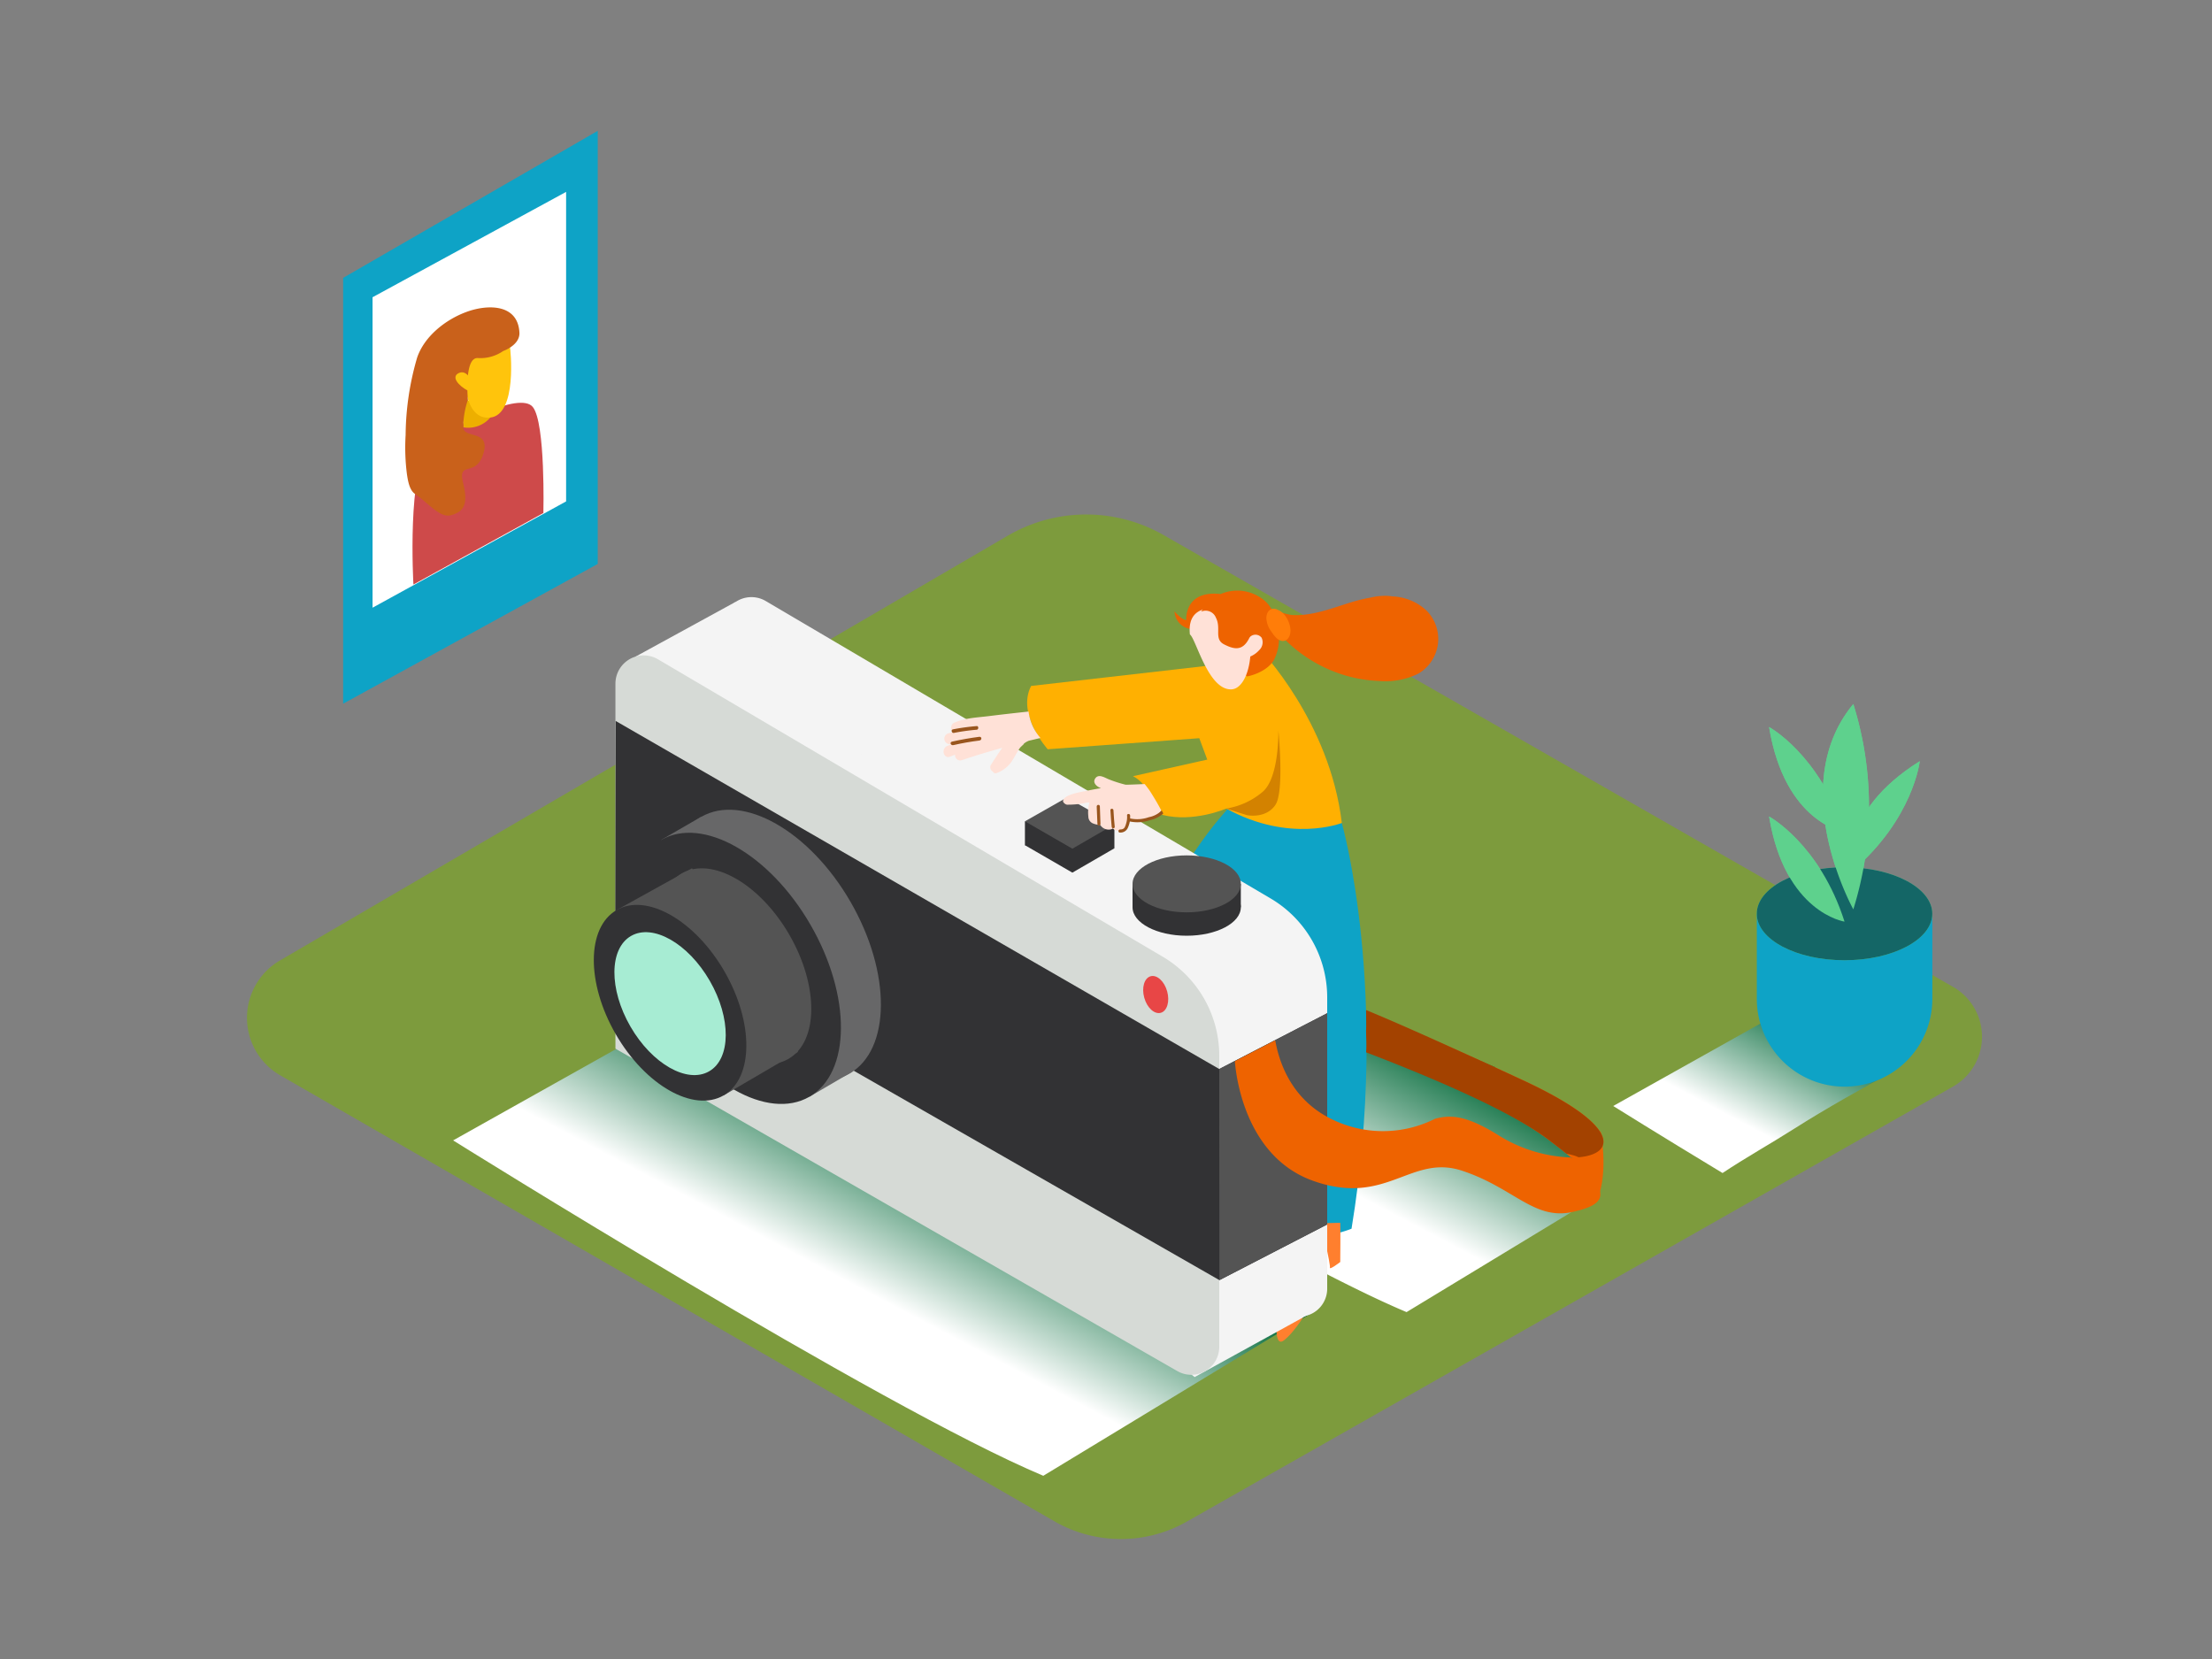 <svg xmlns="http://www.w3.org/2000/svg" xmlns:xlink="http://www.w3.org/1999/xlink" viewBox="0 0 400 300"><rect x="0" y="0" width="400" height="300" fill="#808080" stroke="none"/><defs><linearGradient id="linear-gradient" x1="230.54" y1="173.27" x2="216.09" y2="200.66" gradientUnits="userSpaceOnUse"><stop offset="0.01" stop-color="#006837"/><stop offset="1" stop-color="#fff"/></linearGradient><linearGradient id="linear-gradient-2" x1="168.79" y1="204.95" x2="154.34" y2="232.34" xlink:href="#linear-gradient"/><linearGradient id="linear-gradient-3" x1="325.14" y1="181.45" x2="314.03" y2="202.5" xlink:href="#linear-gradient"/></defs><title>201-210</title><g style="isolation:isolate"><g id="Layer_2" data-name="Layer 2"><path d="M50.62,194.42l140,80.65a24.13,24.13,0,0,0,24,.08l138.58-78.68a10.38,10.38,0,0,0,0-18L210.42,96.76a28.18,28.18,0,0,0-28.2.12L50.56,173.72A12,12,0,0,0,50.62,194.42Z" fill="#7d9b3d"/><path d="M271.95,194.17a9.34,9.34,0,0,1-1.67-1.24l-86-36.87-36.65,20.56s77.2,48.24,106.72,60.65l34.63-21A35.14,35.14,0,0,0,271.95,194.17Z" fill="url(#linear-gradient)" style="mix-blend-mode:multiply"/><path d="M118.59,185.67,81.94,206.22s77.2,48.24,106.72,60.65l49.45-30" fill="url(#linear-gradient-2)" style="mix-blend-mode:multiply"/><polygon points="62.05 127.25 108.09 101.98 108.09 23.66 62.05 50.25 62.05 127.25" fill="#0ea3c6"/><polygon points="67.37 109.89 102.37 90.67 102.37 34.7 67.37 53.75 67.37 109.89" fill="#fff"/><path d="M74.76,105.7s-1.23-21.23,3-25.1,16.27-9.9,18.59-7,1.91,19.17,1.91,19.17" fill="#ce4a4a"/><path d="M83.35,71.38l.45,5.9a5.26,5.26,0,0,0,4.86-1.77" fill="#edaf00"/><path d="M92.2,62.64c.12.42,1.39,12.33-3.54,12.87s-4.84-8-4.86-10.64S90.87,58.15,92.2,62.64Z" fill="#ffc40c"/><path d="M84.05,56.52l.13-.05C88,55,93.69,54.83,93.93,60.2,94,62.43,91,63.47,91,63.47a7.24,7.24,0,0,1-4.56,1.28c-2.56-.23-1.83,7.55-1.83,7.55a16.15,16.15,0,0,0-.85,5c.14,2.06,5,.37,3.64,4.76s-4.7,1.1-3.65,5.3-.15,5.2-2.15,5.8-4.16-2.22-6.58-3.86c-1-.7-1.26-2.41-1.43-3.53a37.45,37.45,0,0,1-.24-7.1,51,51,0,0,1,2.08-14C76.72,60.88,80.4,57.94,84.05,56.52Z" fill="#c9611b"/><path d="M85.35,69s-.93-2.24-2.39-1.54,0,2.31,1.6,3.16" fill="#ffc40c"/><path d="M220.1,199.7s1.33,3.29.53,6S212.78,217.09,214,218s10.37-3.49,10.91-5.25a25.92,25.92,0,0,0,.47-5.64l1.29,7,2.36-.71-.59-14.7Z" fill="#ff7f2e"/><path d="M238.9,222.19c.47.2.88,6.26.43,8.42s-4,9.22-7.09,11.72-.19-12-.21-12.87.16-7.28.16-7.28S236.63,221.2,238.9,222.19Z" fill="#ff7f2e"/><path d="M242.64,148.82s8.79,30.47,1.76,73.37c0,0-10.81,4.51-19-1.08l1.31-19.38-7.11-.3S207,184.09,208.72,171.28,222.26,146,222.26,146l20.38,2.84" fill="#0ea3c6"/><path d="M227.82,117.39s12.66,13.06,14.82,31.43c0,0-9.4,3.71-20.89-2.61h0s-5.89,2.58-11.56,1.15h0s-2.59-5.73-5.3-7h0l13.42-3-1.44-3.87-27.41,2s-5.68-6.3-3-11.45h0l32.26-3.69" fill="#ffb001"/><path d="M214.51,112.13h0s-.43-5.45,6.23-4.71a7.59,7.59,0,0,1,7.17.63,5.94,5.94,0,0,1,2,2.05,17.61,17.61,0,0,0,3.51,1.09c3.64.33,7.54-1.25,10.92-2.28a27.22,27.22,0,0,1,3.44-.83,11.12,11.12,0,0,1,3-.33,7.05,7.05,0,0,1,1,.1,9.59,9.59,0,0,1,6.13,2.51,7.27,7.27,0,0,1-1.46,11.47,13.51,13.51,0,0,1-7.14,1.31,25,25,0,0,1-7.08-1.33,25.89,25.89,0,0,1-11-7.35,8.65,8.65,0,0,1-.92,5c-1.53,2.31-4.79,2.86-4.79,2.86l-10.13-8.56a3.39,3.39,0,0,1-3-3.19S213.63,112.05,214.51,112.13Z" fill="#ee6300"/><path d="M222.07,110.27c2.22.45,3.44,2.56,3.88,5a1.41,1.41,0,0,1,2.19.05,1.94,1.94,0,0,1-.44,2.25,4.55,4.55,0,0,1-1.61,1.15c-.26,3.12-1.55,5.9-3.46,5.94-4.18.08-6.33-9.09-7.46-9.94C214.85,111.69,216.13,109.06,222.07,110.27Z" fill="#ffe1d7"/><path d="M230.3,110.09a1.45,1.45,0,0,1,.79.21c1.44.53,2.39,2.64,2.26,4-.08.8-.55,1.71-1.49,1.6s-1.54-1.09-2-1.74a4.32,4.32,0,0,1-.86-2.41C229,111,229.37,110.11,230.3,110.09Z" fill="#ff7d09"/><path d="M217.23,110.59a2,2,0,0,1,2.65,1.12c1,1.92-.4,3.85,1.47,4.81s3.41,1.24,4.6-1.22-2.65-6.78-5.37-6.46-3.36,1.76-3.36,1.76" fill="#ee6300"/><path d="M226.77,169q-.06-4.8-.17-9.6c0-.77.82-.77.83,0q.38,17,.18,34-.06,4.8-.16,9.6c0,.77-.85.78-.83,0Q227,186,226.77,169Z" fill="#0ea3c6"/><path d="M242.36,221.12c.06.66,0,7.09,0,7.09s-2,1.54-1.87,1-1.58-8-1.58-8Z" fill="#ff7f2e"/><path d="M240,233V180.37a20.77,20.77,0,0,0-10.23-17.9l-91.29-53.78a5.11,5.11,0,0,0-7.71,4.4v66l101.65,58.33A5.06,5.06,0,0,0,240,233Z" fill="#f4f4f4"/><path d="M184.33,223.7a10.11,10.11,0,0,1,6.13,3.32c7.73,8.25,16.76,15,25.57,22l22.07-12.14-56-68.72L133,108.85l-18.08,9.89c0,13-.08,26.08.78,39.08l37.42,46.25a10.81,10.81,0,0,1,4.27,1.76,248.9,248.9,0,0,1,22.67,17.3A9.16,9.16,0,0,1,184.33,223.7Z" fill="#f4f4f4"/><path d="M220.48,243.54V190.91A20.77,20.77,0,0,0,210.25,173L119,119.23a5.11,5.11,0,0,0-7.71,4.4v66l101.65,58.33A5.06,5.06,0,0,0,220.48,243.54Z" fill="#d6dad6"/><polygon points="201.52 153.4 193.92 157.8 185.34 152.84 192.91 148.55 201.52 153.4" fill="#323234"/><polyline points="185.34 152.84 185.34 148.52 201.52 149.07 201.52 153.4" fill="#323234"/><polygon points="201.52 149.07 193.92 153.47 185.34 148.52 192.91 144.22 201.52 149.07" fill="#545454"/><ellipse cx="214.59" cy="164.06" rx="9.79" ry="5.15" fill="#323234"/><polyline points="224.38 164.06 224.38 159.83 204.8 159.83 204.8 164.06" fill="#323234"/><ellipse cx="214.59" cy="159.83" rx="9.79" ry="5.15" fill="#545454"/><polygon points="240 183.22 220.48 193.31 111.33 130.37 111.26 168.93 220.51 231.49 240 221.42 240 183.22" fill="#323234"/><polygon points="240 183.22 220.48 193.31 220.51 231.49 240 221.42 240 183.22" fill="#545454"/><polyline points="119.55 151.89 126.78 147.71 154.13 193.79 146.37 198.33" fill="#676768"/><ellipse cx="140.19" cy="170.94" rx="15.72" ry="26.81" transform="translate(-66.69 93) rotate(-30)" fill="#676768"/><ellipse cx="132.96" cy="175.11" rx="15.72" ry="26.81" transform="translate(-69.74 89.94) rotate(-30)" fill="#323234"/><polyline points="111.49 164.57 125.14 157.01 144.31 190.21 130.84 198.09" fill="#545454"/><ellipse cx="132.91" cy="174.72" rx="11.35" ry="19.35" transform="translate(-69.55 89.86) rotate(-30)" fill="#545454"/><ellipse cx="121.17" cy="181.33" rx="11.35" ry="19.35" transform="translate(-74.43 84.88) rotate(-30)" fill="#323234"/><ellipse cx="121.17" cy="181.49" rx="8.28" ry="14.13" transform="translate(-74.51 84.9) rotate(-30)" fill="#a7ecd3"/><ellipse cx="209" cy="179.83" rx="2.15" ry="3.43" transform="translate(-40.55 62.58) rotate(-15.54)" fill="#e84646"/><path d="M275.25,195.27c-12-5.57-20.15-9.07-25.55-11.28,0,.93-.07,1.85-.14,2.77,0,1.4-.11,2.8-.27,4.2,9.6,3.68,23,9.37,30.55,15,1.66,1.24,3.08,2.36,4.27,3.36C291.89,209.36,294.52,204.18,275.25,195.27Z" fill="#ee6300"/><path d="M284.12,209.31a26.32,26.32,0,0,1-13.12-4c-6-3.75-8.8-3.72-11.5-3a20.94,20.94,0,0,1-18.62.1c-5.91-2.84-9.17-8.13-10.28-14.29l-7.29,3.77s.81,16.88,14.11,21.63,17.67-4.9,27-1.81,12.93,8.92,19.85,7.47C290.22,217.88,292,215.93,284.12,209.31Z" fill="#ee6300"/><path d="M289.44,204.59s1.48,7.11-.54,12.2h-5.24l.9-11.5Z" fill="#ee6300"/><path d="M275.25,195.27c-12-5.57-22.82-10.42-28.22-12.62,0,.93.08,2.72,0,3.64,0,1.4.15,2.6,0,4,9.6,3.68,25.29,10.06,32.81,15.67,1.3,1,2.44,1.86,3.45,2.68a6.61,6.61,0,0,1,1,.22,6.48,6.48,0,0,1,1.17.41C292.12,208.71,293.35,203.64,275.25,195.27Z" fill="#a34200"/><path d="M207,141.78c-1.85.08-3.38.14-3.46.12a22.72,22.72,0,0,1-3.1-1c-.68-.28-1.76-1-2.36-.17s.29,1.54,1,1.79l.05,0c-1,.16-2,.35-3,.56s-3.78.63-3.9,1.77c0,.29.42.61.7.66a15.75,15.75,0,0,0,3.69-.39h0l.38,0a6.72,6.72,0,0,0-.19,2.53,1.35,1.35,0,0,0,.76,1.22,3.62,3.62,0,0,0,1.39.3,1.78,1.78,0,0,0,1.94.8.67.67,0,0,0,.32-.16,1.45,1.45,0,0,0,.72.37,2,2,0,0,0,1.62-.23c.43-.38.43-1.11.5-1.67,2.09-.13,4.63.35,5.94-1.72-.59-1.14-1.25-2.24-1.93-3.32C207.76,142.75,207.38,142.27,207,141.78Z" fill="#ffe1d7"/><path d="M210.08,146.55a4.44,4.44,0,0,1-2.33,1.22,6.2,6.2,0,0,1-3.39.23h0a3.83,3.83,0,0,0,0-.54c0-.35-.59-.36-.55,0a3.86,3.86,0,0,1-.19,1.52,2.78,2.78,0,0,1-.25.64c-.21.33-.5.36-.85.38s-.36.58,0,.55a1.45,1.45,0,0,0,1.41-.81,5,5,0,0,0,.38-1.19,6.82,6.82,0,0,0,3.63-.24,5.16,5.16,0,0,0,2.43-1.23C210.24,146.9,210.16,146.72,210.08,146.55Z" fill="#99551d"/><path d="M201.35,146.52q.08,1.51.23,3c0,.36-.52.35-.55,0q-.15-1.51-.23-3C200.77,146.16,201.33,146.16,201.35,146.52Z" fill="#99551d"/><path d="M198.89,145.81,199,149c0,.36-.54.36-.55,0l-.13-3.15C198.32,145.45,198.88,145.45,198.89,145.81Z" fill="#99551d"/><path d="M186,128.67c-2.41.26-4.83.53-7.23.83-2.09.26-4.3.32-6.23,1.2a.79.79,0,0,0-.5.66,1,1,0,0,0,.22,1.06l-.76.19a1,1,0,0,0,.53,1.93l.34-.08-1.08.43c-1.17.49-.66,2.42.53,1.93l.9-.36a.92.92,0,0,0,1.21,1c2.42-.82,4.86-1.55,7.31-2.23-.71,1-1.36,2-2,3a.88.88,0,0,0,.31,1.3.49.49,0,0,0,.58.29,5.54,5.54,0,0,0,3.14-2.66c.42-.68.77-1.38,1.23-2,.17-.16.33-.33.51-.48a.46.46,0,0,0,.13-.19,3.66,3.66,0,0,1,.41-.3,4.53,4.53,0,0,1,.49-.24l2.11-.5A8.88,8.88,0,0,1,186,128.67Z" fill="#ffe1d7"/><path d="M176.61,131.3a39.27,39.27,0,0,0-4.28.59c-.42.08-.24.73.18.64a37.65,37.65,0,0,1,4.1-.57C177,131.93,177,131.26,176.61,131.3Z" fill="#99551d"/><path d="M177.07,133.24q-2.48.32-4.91.87c-.48.11-.24.74.24.63q2.33-.53,4.71-.83C177.6,133.84,177.57,133.17,177.07,133.24Z" fill="#99551d"/><path d="M221.75,146.21a13.42,13.42,0,0,0,6.61-3.05c3-2.62,2.81-11.08,2.81-11.08s1.11,11-.53,13.46-4.87,1.95-5.24,1.84S221.75,146.21,221.75,146.21Z" fill="#d38200"/><path d="M324.46,204.1c5.8-3.68,11.77-7,17.78-10.3l-22.35-9.58L291.72,200s8.25,5.16,19.77,12.12C315.71,209.31,320.18,206.82,324.46,204.1Z" fill="url(#linear-gradient-3)" style="mix-blend-mode:multiply"/><path d="M332.09,170.87c-5.16-.45-10.59-2-14.4-5.53v15.29a15.87,15.87,0,0,0,15.87,15.87h0a15.87,15.87,0,0,0,15.87-15.87V165.07C344,167.28,337.86,171.37,332.09,170.87Z" fill="#0ea3c6"/><ellipse cx="333.55" cy="165.23" rx="15.87" ry="8.41" fill="#5ed18d"/><path d="M333.55,166.66s-10.79-1.59-13.64-19C319.91,147.62,329.11,152.7,333.55,166.66Z" fill="#5ed18d"/><path d="M335.14,164.44s-12.38-22.21,0-37.13A62.23,62.23,0,0,1,335.14,164.44Z" fill="#5ed18d"/><path d="M333.55,150.48s-10.79-1.59-13.64-19C319.91,131.44,329.11,136.52,333.55,150.48Z" fill="#5ed18d"/><path d="M334.86,157.59s-2.7-10.56,12.29-19.94C347.16,137.65,346,148.1,334.86,157.59Z" fill="#5ed18d"/><ellipse cx="333.55" cy="165.23" rx="15.87" ry="8.41" fill="#146666"/><path d="M333.55,166.66s-10.79-1.59-13.64-19C319.91,147.62,329.11,152.7,333.55,166.66Z" fill="#5ed18d"/><path d="M335.14,164.44s-12.38-22.21,0-37.13A62.23,62.23,0,0,1,335.14,164.44Z" fill="#5ed18d"/><path d="M333.55,150.48s-10.79-1.59-13.64-19C319.91,131.44,329.11,136.52,333.55,150.48Z" fill="#5ed18d"/><path d="M334.86,157.59s-2.7-10.56,12.29-19.94C347.16,137.65,346,148.1,334.86,157.59Z" fill="#5ed18d"/></g></g></svg>